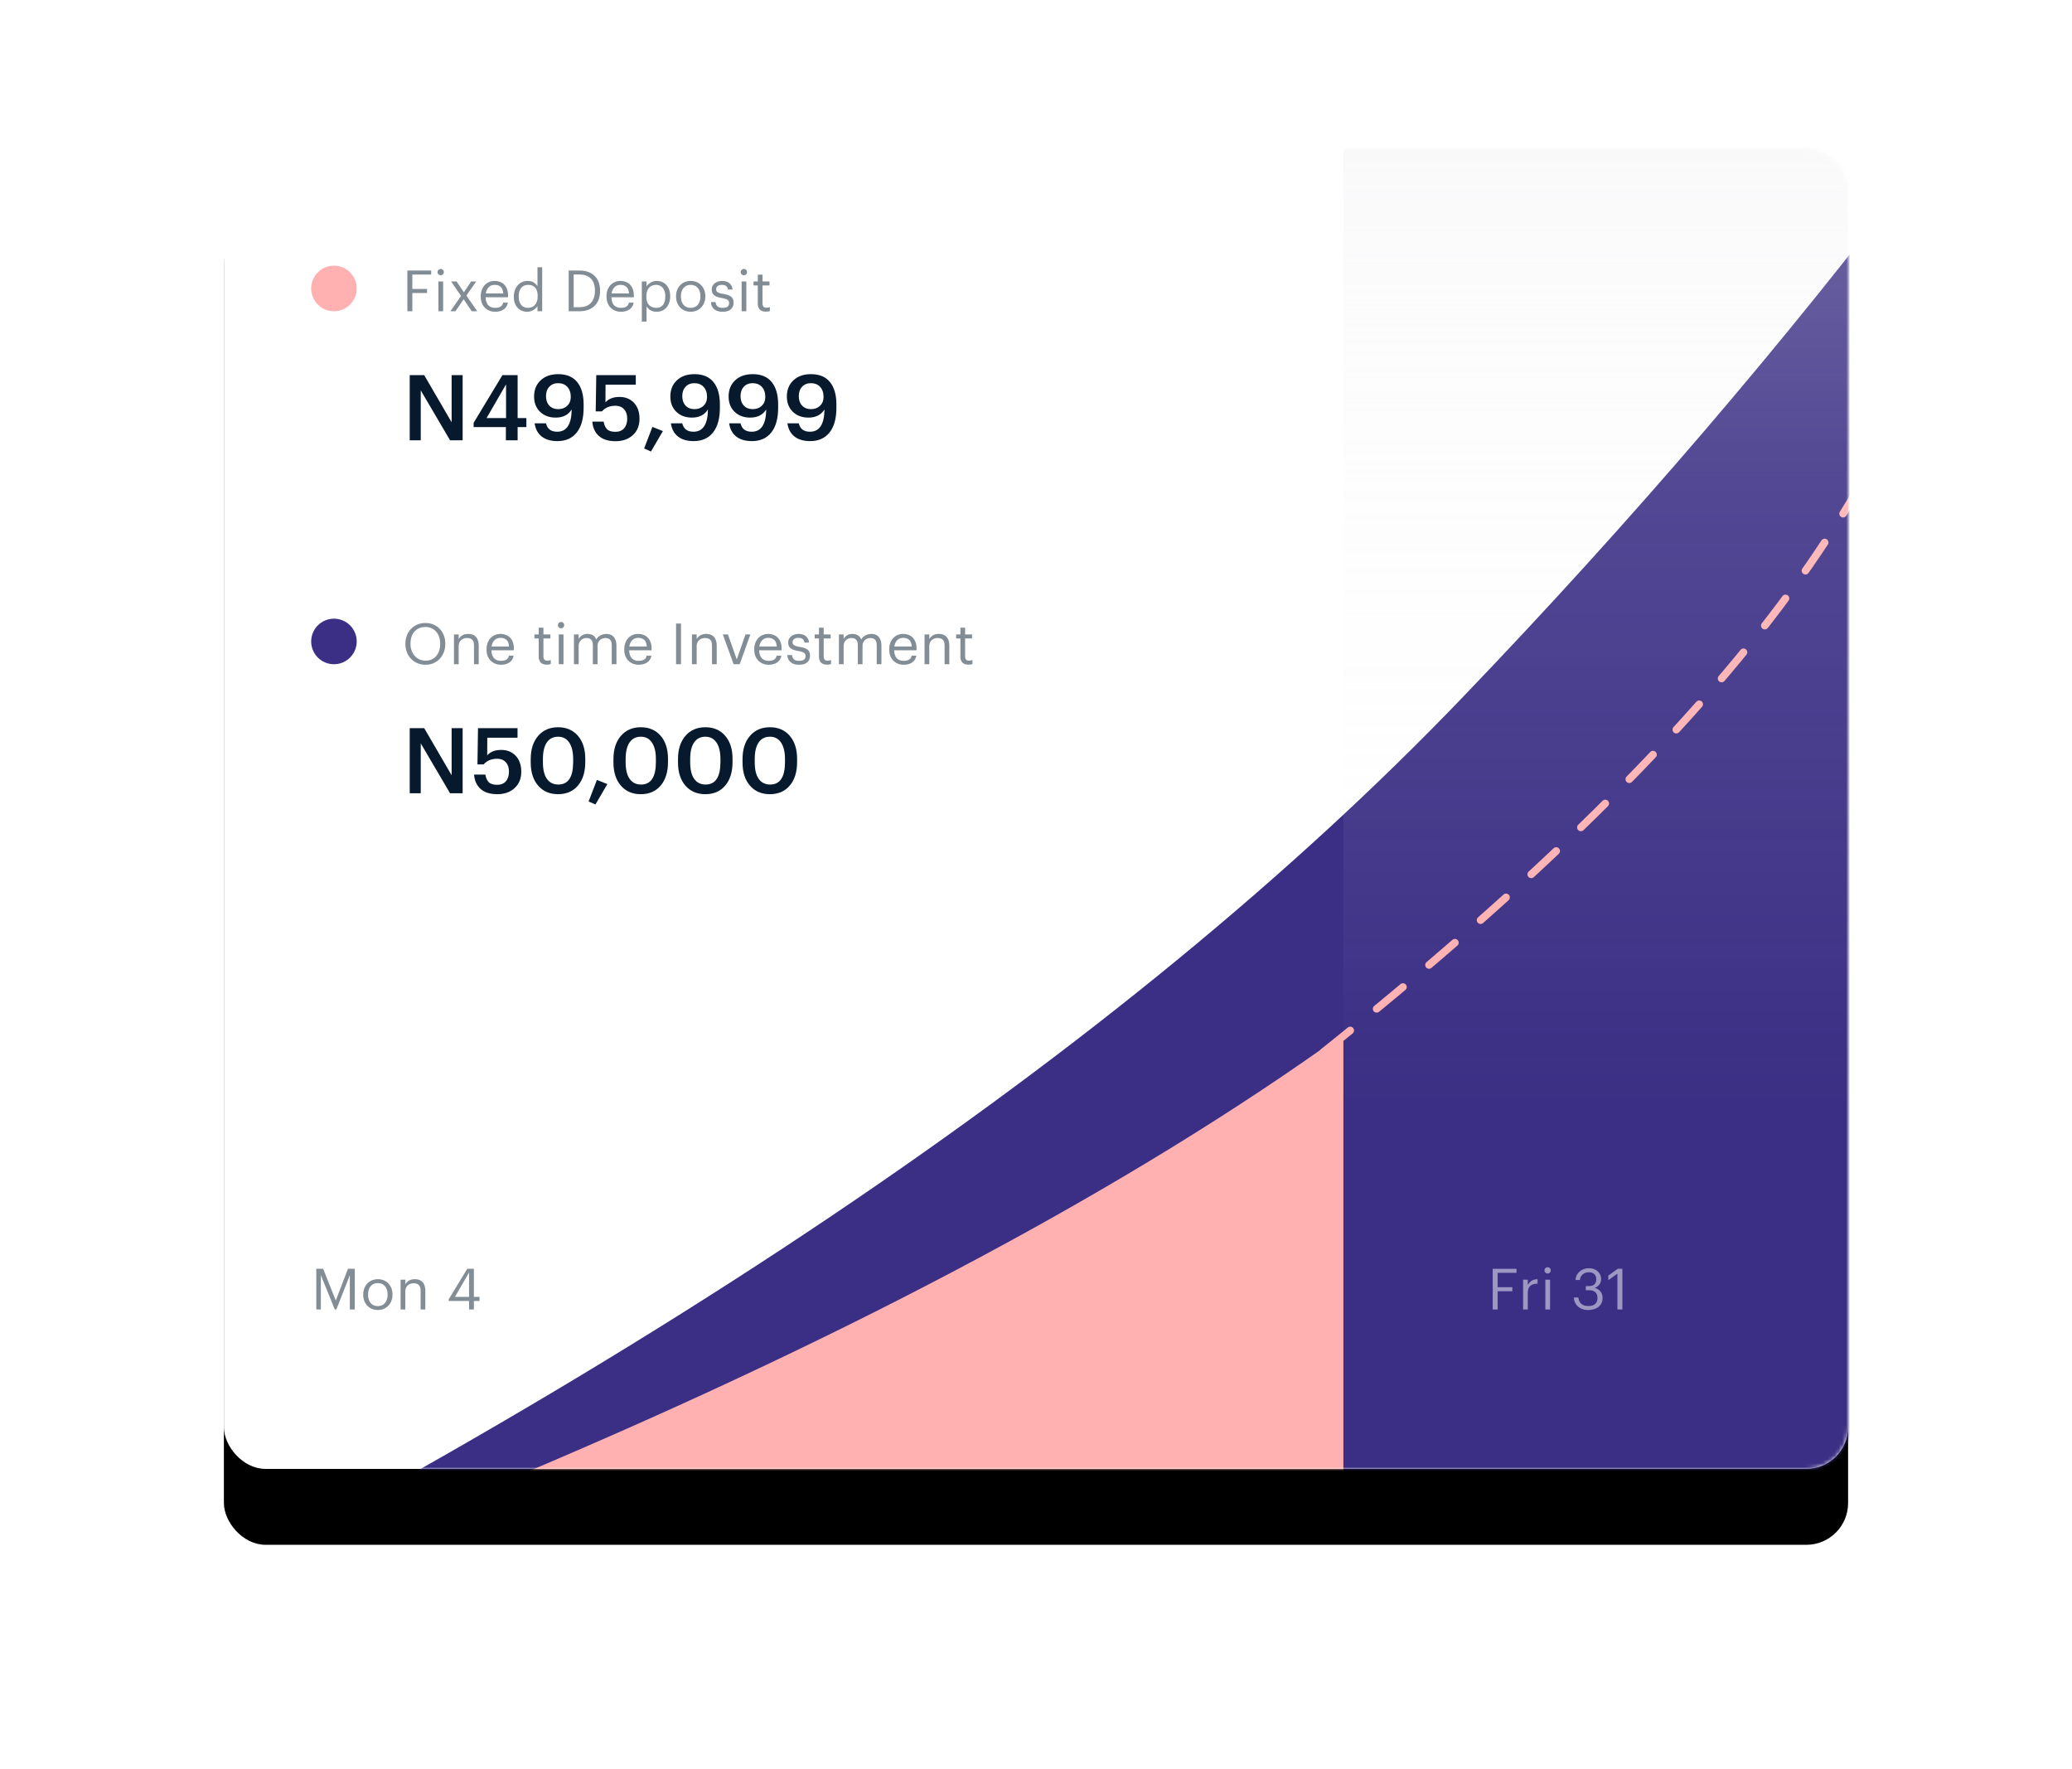<svg xmlns="http://www.w3.org/2000/svg" xmlns:xlink="http://www.w3.org/1999/xlink" width="546" height="466" viewBox="0 0 546 466">
    <defs>
        <rect id="a" width="428" height="348" rx="11"/>
        <filter id="b" width="146.7%" height="157.5%" x="-23.4%" y="-23%" filterUnits="objectBoundingBox">
            <feOffset dy="20" in="SourceAlpha" result="shadowOffsetOuter1"/>
            <feGaussianBlur in="shadowOffsetOuter1" result="shadowBlurOuter1" stdDeviation="30"/>
            <feColorMatrix in="shadowBlurOuter1" values="0 0 0 0 0.875 0 0 0 0 0.889 0 0 0 0 0.902 0 0 0 0.713 0"/>
        </filter>
        <path id="d" d="M616 .313v555H0c176.815-85.85 309.901-175.327 399.26-268.432C488.616 193.777 560.863 98.254 616 .313z"/>
        <linearGradient id="f" x1="50%" x2="50%" y1="72.155%" y2="1.222%">
            <stop offset="0%" stop-color="#F7F7F9" stop-opacity="0"/>
            <stop offset="65.902%" stop-color="#F2F2F5" stop-opacity=".441"/>
            <stop offset="100%" stop-color="#ECECF0"/>
        </linearGradient>
    </defs>
    <g fill="none" fill-rule="evenodd">
        <g transform="translate(59 39)">
            <mask id="c" fill="#fff">
                <use xlink:href="#a"/>
            </mask>
            <use fill="#000" filter="url(#b)" xlink:href="#a"/>
            <use fill="#FFF" xlink:href="#a"/>
            <g mask="url(#c)">
                <g transform="translate(-73 -142)">
                    <mask id="e" fill="#fff">
                        <use xlink:href="#d"/>
                    </mask>
                    <use fill="#3B2F85" xlink:href="#d"/>
                    <path fill="#FFB1B1" d="M368 375.313v225h-616c176.815-34.804 309.901-71.079 399.26-108.824 89.357-37.745 161.604-76.47 216.74-116.176z" mask="url(#e)"/>
                    <path stroke="#FFB1B1" stroke-dasharray="9" stroke-linecap="round" stroke-linejoin="bevel" stroke-width="2" d="M338.092 357.32c63.446-30.44 112.408-60.525 146.886-90.252 34.477-29.728 60.516-64.31 78.114-103.747" mask="url(#e)" transform="rotate(-13 450.592 260.32)"/>
                </g>
            </g>
            <path fill="url(#f)" d="M295 0h125a8 8 0 0 1 8 8v332a8 8 0 0 1-8 8H295V0z" mask="url(#c)" opacity=".537"/>
        </g>
        <g transform="translate(82 70)">
            <circle cx="6" cy="6" r="6" fill="#FFB1B1"/>
            <path fill="#071A2D" fill-rule="nonzero" d="M26.655 12V7.2h3.87V6.135h-3.87V2.34h4.965V1.275h-6.27V12h1.305zm7.475-9.48c.23 0 .425-.08.585-.24.16-.16.24-.355.24-.585 0-.23-.08-.425-.24-.585a.796.796 0 0 0-.585-.24c-.23 0-.425.08-.585.24a.796.796 0 0 0-.24.585c0 .23.08.425.24.585.16.16.355.24.585.24zm.645 9.48V4.155H33.53V12h1.245zm3.245 0l2.16-3.165L42.295 12h1.47L40.9 7.875l2.595-3.72h-1.35l-1.905 2.85-1.92-2.85h-1.455l2.625 3.81L36.685 12h1.335zm10.46.135c.89 0 1.635-.203 2.235-.607.6-.405.97-1.003 1.11-1.793H50.58c-.16.91-.855 1.365-2.085 1.365-.81 0-1.425-.237-1.845-.713-.42-.475-.645-1.162-.675-2.062h5.91V7.92c0-.7-.097-1.298-.292-1.792-.196-.495-.458-.898-.788-1.208a3.097 3.097 0 0 0-1.133-.683 4.037 4.037 0 0 0-1.312-.217c-.54 0-1.035.098-1.485.293-.45.195-.837.47-1.163.825-.325.354-.577.78-.757 1.274a4.73 4.73 0 0 0-.27 1.628v.12c0 .6.093 1.145.277 1.635.185.49.448.908.788 1.252.34.345.742.613 1.208.803.465.19.972.285 1.522.285zm2.13-4.815h-4.59c.11-.7.367-1.253.772-1.658.405-.404.928-.607 1.568-.607.65 0 1.172.175 1.568.525.395.35.622.93.682 1.74zm6.335 4.815c.29 0 .57-.043.84-.127.27-.085.523-.195.758-.33.235-.136.447-.293.637-.473s.34-.365.45-.555V12h1.245V.405H59.63v5.01c-.23-.38-.55-.708-.96-.982-.41-.276-.945-.413-1.605-.413-.54 0-1.035.1-1.485.3-.45.2-.835.482-1.155.848a4 4 0 0 0-.75 1.297c-.18.5-.27 1.05-.27 1.65v.12c0 .61.087 1.158.262 1.643.175.485.42.895.736 1.23.315.335.69.59 1.125.764.434.175.907.263 1.417.263zm.135-1.035c-.33 0-.64-.06-.93-.18-.29-.12-.542-.3-.758-.54a2.598 2.598 0 0 1-.51-.915c-.124-.37-.187-.8-.187-1.29v-.12c0-.96.22-1.7.66-2.22.44-.52 1.05-.78 1.83-.78.77 0 1.377.24 1.822.72.446.48.668 1.225.668 2.235v.12c0 .5-.067.938-.203 1.313a2.649 2.649 0 0 1-.547.93c-.23.245-.505.427-.825.547-.32.12-.66.18-1.02.18zm13.585.9c.94 0 1.752-.137 2.438-.412.684-.275 1.252-.653 1.702-1.133.45-.48.782-1.045.997-1.695.215-.65.323-1.345.323-2.085V6.54c0-.75-.11-1.445-.33-2.085A4.48 4.48 0 0 0 74.79 2.79c-.45-.47-1.015-.84-1.695-1.11-.68-.27-1.48-.405-2.4-.405H67.86V12h2.805zm-.03-1.065h-1.47v-8.61h1.455c.74 0 1.373.103 1.897.307.526.205.956.495 1.29.87.335.376.58.82.736 1.336a5.89 5.89 0 0 1 .232 1.702v.12c0 1.31-.345 2.35-1.035 3.12s-1.725 1.155-3.105 1.155zm10.985 1.2c.89 0 1.635-.203 2.235-.607.6-.405.97-1.003 1.11-1.793H83.72c-.16.91-.855 1.365-2.085 1.365-.81 0-1.425-.237-1.845-.713-.42-.475-.645-1.162-.675-2.062h5.91V7.92c0-.7-.098-1.298-.293-1.792-.195-.495-.457-.898-.787-1.208a3.097 3.097 0 0 0-1.132-.683A4.037 4.037 0 0 0 81.5 4.02c-.54 0-1.035.098-1.485.293-.45.195-.838.47-1.162.825-.325.354-.578.78-.758 1.274a4.73 4.73 0 0 0-.27 1.628v.12c0 .6.093 1.145.278 1.635.184.49.447.908.787 1.252.34.345.742.613 1.207.803.466.19.973.285 1.523.285zm2.13-4.815h-4.59c.11-.7.368-1.253.773-1.658.404-.404.927-.607 1.567-.607.65 0 1.172.175 1.567.525.396.35.623.93.683 1.74zm4.625 7.41v-4.02c.23.39.567.725 1.013 1.005.444.28.992.42 1.642.42.54 0 1.03-.098 1.47-.293.44-.194.815-.472 1.125-.832.31-.36.55-.787.72-1.283.17-.495.255-1.042.255-1.642v-.12c0-.61-.09-1.16-.27-1.65a3.666 3.666 0 0 0-.742-1.245c-.316-.34-.693-.6-1.133-.78-.44-.18-.915-.27-1.425-.27-.28 0-.555.04-.825.12-.27.08-.522.188-.757.323s-.445.29-.63.465a2.447 2.447 0 0 0-.443.547v-1.32H87.13V14.73h1.245zm2.535-3.63c-.76 0-1.38-.242-1.86-.727-.48-.486-.72-1.228-.72-2.228v-.12c0-.5.065-.938.195-1.313.13-.374.31-.684.54-.93.23-.245.502-.427.817-.547a2.82 2.82 0 0 1 1.013-.18c.33 0 .642.063.938.188.294.124.55.31.764.554.216.246.388.553.518.923s.195.805.195 1.305v.12c0 .96-.205 1.693-.615 2.197-.41.505-1.005.758-1.785.758zm9.08 1.035c.56 0 1.075-.098 1.545-.293.47-.194.877-.47 1.222-.825.346-.354.615-.777.81-1.267.196-.49.293-1.03.293-1.62v-.12c0-.59-.097-1.13-.293-1.62a3.802 3.802 0 0 0-.802-1.26 3.59 3.59 0 0 0-1.215-.817 3.993 3.993 0 0 0-1.545-.293c-.55 0-1.063.098-1.537.293-.475.195-.883.47-1.223.825-.34.354-.608.777-.803 1.267a4.344 4.344 0 0 0-.292 1.62v.12c0 .57.095 1.1.285 1.59.19.49.455.913.795 1.268.34.354.745.632 1.215.832.47.2.985.3 1.545.3zm.015-1.035c-.8 0-1.427-.268-1.882-.803-.456-.535-.683-1.252-.683-2.152v-.12c0-.91.23-1.633.69-2.168.46-.535 1.085-.802 1.875-.802.78 0 1.403.27 1.868.81.465.54.697 1.265.697 2.175v.105c0 .44-.06.843-.18 1.207-.12.365-.29.678-.51.938-.22.26-.49.46-.81.6-.32.14-.675.21-1.065.21zm8.42 1.035c.96 0 1.68-.217 2.16-.652.48-.436.72-1.013.72-1.733 0-.42-.068-.762-.203-1.027a1.69 1.69 0 0 0-.57-.646 3.172 3.172 0 0 0-.87-.397 9.525 9.525 0 0 0-1.117-.255 6.548 6.548 0 0 1-.892-.202 2.204 2.204 0 0 1-.563-.255.79.79 0 0 1-.293-.33 1.134 1.134 0 0 1-.082-.458c0-.34.135-.612.405-.817.27-.206.63-.308 1.08-.308.5 0 .877.098 1.132.293.256.195.428.507.518.937h1.2c-.05-.42-.16-.775-.33-1.065a2.226 2.226 0 0 0-.638-.705 2.448 2.448 0 0 0-.862-.382 4.391 4.391 0 0 0-1.005-.113c-.31 0-.623.048-.938.143a2.84 2.84 0 0 0-.855.42 2.225 2.225 0 0 0-.622.69 1.86 1.86 0 0 0-.24.952c0 .34.047.635.142.885.096.25.248.465.458.645.21.18.49.333.84.458s.78.232 1.29.322c.61.11 1.067.252 1.372.428.305.175.458.472.458.892 0 .42-.135.732-.405.938-.27.205-.705.307-1.305.307-.63 0-1.082-.135-1.358-.405-.275-.27-.437-.64-.487-1.11h-1.215c.04.81.328 1.438.863 1.882.535.445 1.272.668 2.212.668zm5.6-9.615c.23 0 .425-.08.585-.24.16-.16.24-.355.24-.585 0-.23-.08-.425-.24-.585a.796.796 0 0 0-.585-.24c-.23 0-.425.08-.585.24a.796.796 0 0 0-.24.585c0 .23.08.425.24.585.16.16.355.24.585.24zm.645 9.48V4.155h-1.245V12h1.245zm5.135.105c.26 0 .47-.015.63-.045.16-.03.305-.07.435-.12v-1.05a2.703 2.703 0 0 1-.96.165c-.65 0-.975-.38-.975-1.14v-4.71h1.83v-1.05h-1.83V2.37h-1.245v1.785h-1.125v1.05h1.125v4.83c0 .62.172 1.12.517 1.5.346.38.878.57 1.598.57z" opacity=".5"/>
            <path fill="#071A2D" fill-rule="nonzero" d="M28.872 46V32.848L36.6 46h3.312V28.84h-2.904v12.408L29.784 28.84h-3.816V46h2.904zm25.529 0v-3.48h2.304v-2.376H54.4V28.84h-4.008l-7.584 12.552v1.128h8.496V46H54.4zm-3.048-5.856h-5.136l5.136-8.88v8.88zm13.528 6.072c2.208 0 3.912-.76 5.112-2.28 1.2-1.52 1.8-3.688 1.8-6.504v-.888c0-2.528-.564-4.488-1.692-5.88-1.128-1.392-2.796-2.088-5.004-2.088-1.936 0-3.48.54-4.632 1.62-1.152 1.08-1.728 2.5-1.728 4.26 0 1.68.528 3.028 1.584 4.044 1.056 1.016 2.424 1.524 4.104 1.524 1.936 0 3.344-.72 4.224-2.16-.048 3.92-1.32 5.88-3.816 5.88-1.632 0-2.616-.736-2.952-2.208h-3c.208 1.488.824 2.64 1.848 3.456 1.024.816 2.408 1.224 4.152 1.224zm.216-8.424c-.976 0-1.76-.312-2.352-.936-.576-.624-.864-1.456-.864-2.496 0-1.024.292-1.848.876-2.472.584-.624 1.356-.936 2.316-.936 1.008 0 1.816.324 2.424.972.608.648.912 1.54.912 2.676 0 .944-.308 1.712-.924 2.304-.616.592-1.412.888-2.388.888zM80.21 46.24c1.872 0 3.392-.536 4.56-1.608 1.168-1.072 1.752-2.504 1.752-4.296 0-1.776-.488-3.18-1.464-4.212-.976-1.032-2.248-1.548-3.816-1.548-1.632 0-2.864.48-3.696 1.44l.024-4.656h7.968v-2.52H75.122l-.144 9.552h1.632c.864-.992 2.056-1.488 3.576-1.488.944 0 1.696.304 2.256.912.56.608.84 1.432.84 2.472 0 1.072-.272 1.92-.816 2.544-.544.624-1.304.936-2.28.936-1.024 0-1.764-.228-2.22-.684-.456-.456-.756-1.124-.9-2.004H74.09c.096 1.552.656 2.8 1.68 3.744 1.024.944 2.504 1.416 4.44 1.416zm9.328 2.712l3.144-5.376-2.76-1.104-2.184 5.688 1.8.792zm11.25-2.736c2.207 0 3.911-.76 5.111-2.28 1.2-1.52 1.8-3.688 1.8-6.504v-.888c0-2.528-.564-4.488-1.692-5.88-1.128-1.392-2.796-2.088-5.004-2.088-1.936 0-3.48.54-4.632 1.62-1.152 1.08-1.728 2.5-1.728 4.26 0 1.68.528 3.028 1.584 4.044 1.056 1.016 2.424 1.524 4.104 1.524 1.936 0 3.344-.72 4.224-2.16-.048 3.92-1.32 5.88-3.816 5.88-1.632 0-2.616-.736-2.952-2.208h-3c.208 1.488.824 2.64 1.848 3.456 1.024.816 2.408 1.224 4.152 1.224zm.215-8.424c-.976 0-1.76-.312-2.352-.936-.576-.624-.864-1.456-.864-2.496 0-1.024.292-1.848.876-2.472.584-.624 1.356-.936 2.316-.936 1.008 0 1.816.324 2.424.972.608.648.912 1.54.912 2.676 0 .944-.308 1.712-.924 2.304-.616.592-1.412.888-2.388.888zm15.137 8.424c2.208 0 3.912-.76 5.112-2.28 1.2-1.52 1.8-3.688 1.8-6.504v-.888c0-2.528-.564-4.488-1.692-5.88-1.128-1.392-2.796-2.088-5.004-2.088-1.936 0-3.48.54-4.632 1.62-1.152 1.08-1.728 2.5-1.728 4.26 0 1.68.528 3.028 1.584 4.044 1.056 1.016 2.424 1.524 4.104 1.524 1.936 0 3.344-.72 4.224-2.16-.048 3.92-1.32 5.88-3.816 5.88-1.632 0-2.616-.736-2.952-2.208h-3c.208 1.488.824 2.64 1.848 3.456 1.024.816 2.408 1.224 4.152 1.224zm.216-8.424c-.976 0-1.76-.312-2.352-.936-.576-.624-.864-1.456-.864-2.496 0-1.024.292-1.848.876-2.472.584-.624 1.356-.936 2.316-.936 1.008 0 1.816.324 2.424.972.608.648.912 1.54.912 2.676 0 .944-.308 1.712-.924 2.304-.616.592-1.412.888-2.388.888zm15.136 8.424c2.208 0 3.912-.76 5.112-2.28 1.2-1.52 1.8-3.688 1.8-6.504v-.888c0-2.528-.564-4.488-1.692-5.88-1.128-1.392-2.796-2.088-5.004-2.088-1.936 0-3.48.54-4.632 1.62-1.152 1.08-1.728 2.5-1.728 4.26 0 1.68.528 3.028 1.584 4.044 1.056 1.016 2.424 1.524 4.104 1.524 1.936 0 3.344-.72 4.224-2.16-.048 3.92-1.32 5.88-3.816 5.88-1.632 0-2.616-.736-2.952-2.208h-3c.208 1.488.824 2.64 1.848 3.456 1.024.816 2.408 1.224 4.152 1.224zm.216-8.424c-.976 0-1.76-.312-2.352-.936-.576-.624-.864-1.456-.864-2.496 0-1.024.292-1.848.876-2.472.584-.624 1.356-.936 2.316-.936 1.008 0 1.816.324 2.424.972.608.648.912 1.54.912 2.676 0 .944-.308 1.712-.924 2.304-.616.592-1.412.888-2.388.888z"/>
        </g>
        <g transform="translate(82 163)">
            <circle cx="6" cy="6" r="6" fill="#3B2F85"/>
            <path fill="#071A2D" fill-rule="nonzero" d="M30.135 12.135c.78 0 1.49-.143 2.13-.428a4.921 4.921 0 0 0 1.642-1.17 5.31 5.31 0 0 0 1.058-1.732c.25-.66.375-1.37.375-2.13v-.12a5.92 5.92 0 0 0-.375-2.115 5.225 5.225 0 0 0-1.058-1.725 4.864 4.864 0 0 0-1.65-1.155c-.644-.28-1.362-.42-2.152-.42s-1.508.14-2.152.42c-.645.28-1.2.665-1.665 1.155a5.18 5.18 0 0 0-1.08 1.732 5.919 5.919 0 0 0-.383 2.138v.12c0 .75.128 1.455.383 2.115.255.66.615 1.235 1.08 1.725a5.08 5.08 0 0 0 1.68 1.162 5.375 5.375 0 0 0 2.167.428zm0-1.08c-.56 0-1.08-.105-1.56-.315a3.706 3.706 0 0 1-1.252-.893 4.257 4.257 0 0 1-.84-1.38 4.931 4.931 0 0 1-.308-1.777v-.12c0-.64.087-1.228.262-1.763a4.02 4.02 0 0 1 .765-1.387c.335-.39.748-.692 1.238-.907.49-.216 1.045-.323 1.665-.323.62 0 1.17.115 1.65.345.48.23.885.54 1.215.93.33.39.583.85.758 1.38.175.53.262 1.095.262 1.695v.12c0 .65-.09 1.245-.27 1.785a4.093 4.093 0 0 1-.765 1.387c-.33.385-.733.685-1.207.9-.476.216-1.013.323-1.613.323zM38.87 12V7.245c0-.35.06-.66.18-.93s.28-.495.48-.675c.2-.18.432-.315.697-.405.266-.09.543-.135.833-.135.63 0 1.095.16 1.395.48.3.32.45.825.45 1.515V12h1.245V7.185c0-.57-.067-1.055-.203-1.455a2.587 2.587 0 0 0-.57-.983 2.164 2.164 0 0 0-.87-.554 3.426 3.426 0 0 0-1.117-.173c-.65 0-1.188.138-1.612.413-.425.274-.728.597-.908.967V4.155h-1.245V12h1.245zm11.135.135c.89 0 1.635-.203 2.235-.607.6-.405.97-1.003 1.11-1.793h-1.245c-.16.91-.855 1.365-2.085 1.365-.81 0-1.425-.237-1.845-.713-.42-.475-.645-1.162-.675-2.062h5.91V7.92c0-.7-.097-1.298-.292-1.792-.196-.495-.458-.898-.788-1.208a3.097 3.097 0 0 0-1.133-.683 4.037 4.037 0 0 0-1.312-.217c-.54 0-1.035.098-1.485.293-.45.195-.837.47-1.163.825-.325.354-.577.78-.757 1.274a4.73 4.73 0 0 0-.27 1.628v.12c0 .6.093 1.145.277 1.635.185.49.448.908.788 1.252.34.345.742.613 1.208.803.465.19.972.285 1.522.285zm2.13-4.815h-4.59c.11-.7.367-1.253.773-1.658.404-.404.927-.607 1.567-.607.65 0 1.172.175 1.568.525.394.35.622.93.682 1.74zm9.94 4.785c.26 0 .47-.015.63-.045.16-.03.305-.07.435-.12v-1.05a2.703 2.703 0 0 1-.96.165c-.65 0-.975-.38-.975-1.14v-4.71h1.83v-1.05h-1.83V2.37H59.96v1.785h-1.125v1.05h1.125v4.83c0 .62.172 1.12.517 1.5.346.38.878.57 1.598.57zm3.77-9.585c.23 0 .425-.08.585-.24.16-.16.24-.355.24-.585 0-.23-.08-.425-.24-.585a.796.796 0 0 0-.585-.24c-.23 0-.425.08-.585.24a.796.796 0 0 0-.24.585c0 .23.08.425.24.585.16.16.355.24.585.24zM66.49 12V4.155h-1.245V12h1.245zm3.995 0V7.2c0-.35.06-.657.18-.923.12-.264.277-.484.472-.66.195-.175.418-.304.668-.39.25-.085.5-.127.75-.127.54 0 .952.153 1.237.458.285.304.428.802.428 1.492V12h1.245V7.2c0-.35.06-.657.18-.923.12-.264.278-.484.473-.66.195-.175.417-.304.667-.39.25-.085.5-.127.75-.127.54 0 .953.153 1.237.458.285.304.428.802.428 1.492V12h1.245V7.14c0-.57-.072-1.052-.217-1.447a2.737 2.737 0 0 0-.578-.968c-.24-.25-.52-.43-.84-.54a3.07 3.07 0 0 0-1.005-.165c-.24 0-.49.028-.75.083a3.11 3.11 0 0 0-.75.262c-.24.12-.463.272-.668.457a2.46 2.46 0 0 0-.517.668c-.2-.53-.505-.908-.915-1.133a2.82 2.82 0 0 0-1.38-.337c-.57 0-1.058.13-1.463.39-.404.26-.697.575-.877.945v-1.2H69.24V12h1.245zm15.815.135c.89 0 1.635-.203 2.235-.607.6-.405.97-1.003 1.11-1.793H88.4c-.16.91-.855 1.365-2.085 1.365-.81 0-1.425-.237-1.845-.713-.42-.475-.645-1.162-.675-2.062h5.91V7.92c0-.7-.097-1.298-.293-1.792-.195-.495-.457-.898-.787-1.208a3.097 3.097 0 0 0-1.132-.683 4.037 4.037 0 0 0-1.313-.217c-.54 0-1.035.098-1.485.293-.45.195-.837.47-1.162.825-.326.354-.578.78-.758 1.274a4.73 4.73 0 0 0-.27 1.628v.12c0 .6.093 1.145.278 1.635.184.49.447.908.787 1.252.34.345.743.613 1.208.803.465.19.972.285 1.522.285zm2.13-4.815h-4.59c.11-.7.367-1.253.772-1.658.406-.404.928-.607 1.568-.607.65 0 1.172.175 1.567.525.395.35.623.93.683 1.74zM97.455 12V1.275H96.15V12h1.305zm4.13 0V7.245c0-.35.06-.66.18-.93s.28-.495.48-.675c.2-.18.432-.315.697-.405.266-.09.543-.135.833-.135.63 0 1.095.16 1.395.48.3.32.45.825.45 1.515V12h1.245V7.185c0-.57-.067-1.055-.203-1.455a2.587 2.587 0 0 0-.57-.983 2.164 2.164 0 0 0-.87-.554 3.426 3.426 0 0 0-1.117-.173c-.65 0-1.188.138-1.612.413-.425.274-.728.597-.908.967V4.155h-1.245V12h1.245zm11.33 0l2.82-7.845h-1.29l-2.295 6.585-2.325-6.585h-1.35l2.85 7.845h1.59zm7.64.135c.89 0 1.635-.203 2.235-.607.6-.405.97-1.003 1.11-1.793h-1.245c-.16.91-.855 1.365-2.085 1.365-.81 0-1.425-.237-1.845-.713-.42-.475-.645-1.162-.675-2.062h5.91V7.92c0-.7-.097-1.298-.292-1.792-.196-.495-.458-.898-.788-1.208a3.097 3.097 0 0 0-1.132-.683 4.037 4.037 0 0 0-1.313-.217c-.54 0-1.035.098-1.485.293-.45.195-.838.47-1.163.825-.325.354-.577.78-.757 1.274a4.73 4.73 0 0 0-.27 1.628v.12c0 .6.093 1.145.277 1.635.185.49.448.908.788 1.252.34.345.742.613 1.207.803.466.19.973.285 1.523.285zm2.13-4.815h-4.59c.11-.7.368-1.253.773-1.658.404-.404.927-.607 1.567-.607.65 0 1.172.175 1.567.525.395.35.623.93.683 1.74zm5.885 4.815c.96 0 1.68-.217 2.16-.652.48-.436.72-1.013.72-1.733 0-.42-.067-.762-.202-1.027a1.69 1.69 0 0 0-.57-.646 3.172 3.172 0 0 0-.87-.397 9.525 9.525 0 0 0-1.118-.255 6.548 6.548 0 0 1-.892-.202 2.204 2.204 0 0 1-.563-.255.79.79 0 0 1-.293-.33 1.134 1.134 0 0 1-.082-.458c0-.34.135-.612.405-.817.27-.206.63-.308 1.08-.308.5 0 .877.098 1.132.293.255.195.428.507.518.937h1.2c-.05-.42-.16-.775-.33-1.065a2.226 2.226 0 0 0-.638-.705 2.448 2.448 0 0 0-.862-.382 4.391 4.391 0 0 0-1.005-.113c-.31 0-.623.048-.938.143a2.84 2.84 0 0 0-.855.42 2.225 2.225 0 0 0-.622.69 1.86 1.86 0 0 0-.24.952c0 .34.047.635.142.885.096.25.248.465.458.645.21.18.49.333.84.458s.78.232 1.29.322c.61.11 1.067.252 1.373.428.305.175.457.472.457.892 0 .42-.135.732-.405.938-.27.205-.705.307-1.305.307-.63 0-1.083-.135-1.358-.405-.275-.27-.437-.64-.487-1.11h-1.215c.04.81.328 1.438.862 1.882.535.445 1.273.668 2.213.668zm7.355-.03c.26 0 .47-.015.63-.045.16-.03.305-.07.435-.12v-1.05a2.703 2.703 0 0 1-.96.165c-.65 0-.975-.38-.975-1.14v-4.71h1.83v-1.05h-1.83V2.37h-1.245v1.785h-1.125v1.05h1.125v4.83c0 .62.172 1.12.517 1.5.346.38.878.57 1.598.57zM140.31 12V7.2c0-.35.06-.657.18-.923.12-.264.278-.484.472-.66.196-.175.418-.304.668-.39.25-.085.5-.127.75-.127.54 0 .953.153 1.238.458.285.304.427.802.427 1.492V12h1.245V7.2c0-.35.06-.657.18-.923.12-.264.278-.484.472-.66.195-.175.418-.304.668-.39.25-.085.5-.127.75-.127.54 0 .952.153 1.237.458.285.304.428.802.428 1.492V12h1.245V7.14c0-.57-.073-1.052-.218-1.447a2.737 2.737 0 0 0-.577-.968c-.24-.25-.52-.43-.84-.54a3.07 3.07 0 0 0-1.005-.165c-.24 0-.49.028-.75.083a3.11 3.11 0 0 0-.75.262c-.24.12-.463.272-.667.457a2.46 2.46 0 0 0-.518.668c-.2-.53-.505-.908-.915-1.133a2.82 2.82 0 0 0-1.38-.337c-.57 0-1.058.13-1.463.39s-.697.575-.877.945v-1.2h-1.245V12h1.245zm15.815.135c.89 0 1.635-.203 2.235-.607.6-.405.97-1.003 1.11-1.793h-1.245c-.16.91-.855 1.365-2.085 1.365-.81 0-1.425-.237-1.845-.713-.42-.475-.645-1.162-.675-2.062h5.91V7.92c0-.7-.097-1.298-.292-1.792-.196-.495-.458-.898-.788-1.208a3.097 3.097 0 0 0-1.132-.683 4.037 4.037 0 0 0-1.313-.217c-.54 0-1.035.098-1.485.293-.45.195-.838.47-1.163.825-.325.354-.577.78-.757 1.274a4.73 4.73 0 0 0-.27 1.628v.12c0 .6.093 1.145.277 1.635.185.49.448.908.788 1.252.34.345.742.613 1.207.803.465.19.973.285 1.523.285zm2.13-4.815h-4.59c.11-.7.368-1.253.773-1.658.405-.404.927-.607 1.567-.607.65 0 1.173.175 1.567.525.395.35.623.93.683 1.74zM162.88 12V7.245c0-.35.06-.66.18-.93s.28-.495.48-.675c.2-.18.433-.315.698-.405.264-.09.542-.135.832-.135.63 0 1.095.16 1.395.48.3.32.45.825.45 1.515V12h1.245V7.185c0-.57-.067-1.055-.202-1.455a2.587 2.587 0 0 0-.57-.983 2.164 2.164 0 0 0-.87-.554 3.426 3.426 0 0 0-1.118-.173c-.65 0-1.188.138-1.613.413-.424.274-.727.597-.907.967V4.155h-1.245V12h1.245zm10.31.105c.26 0 .47-.015.63-.045.16-.03.305-.07.435-.12v-1.05a2.703 2.703 0 0 1-.96.165c-.65 0-.975-.38-.975-1.14v-4.71h1.83v-1.05h-1.83V2.37h-1.245v1.785h-1.125v1.05h1.125v4.83c0 .62.173 1.12.518 1.5.345.38.877.57 1.597.57z" opacity=".498"/>
            <path fill="#071A2D" fill-rule="nonzero" d="M28.872 46V32.848L36.6 46h3.312V28.84h-2.904v12.408L29.784 28.84h-3.816V46h2.904zm20.177.24c1.872 0 3.392-.536 4.56-1.608 1.168-1.072 1.752-2.504 1.752-4.296 0-1.776-.488-3.18-1.464-4.212-.976-1.032-2.248-1.548-3.816-1.548-1.632 0-2.864.48-3.696 1.44l.024-4.656h7.968v-2.52H43.96l-.144 9.552h1.632c.864-.992 2.056-1.488 3.576-1.488.944 0 1.696.304 2.256.912.56.608.84 1.432.84 2.472 0 1.072-.272 1.92-.816 2.544-.544.624-1.304.936-2.28.936-1.024 0-1.764-.228-2.22-.684-.456-.456-.756-1.124-.9-2.004h-2.976c.096 1.552.656 2.8 1.68 3.744 1.024.944 2.504 1.416 4.44 1.416zm16 0c2.224 0 3.976-.76 5.256-2.28 1.28-1.52 1.92-3.576 1.92-6.168v-.864c0-2.56-.648-4.588-1.944-6.084-1.296-1.496-3.04-2.244-5.232-2.244-2.176 0-3.92.756-5.232 2.268C58.505 32.38 57.85 34.424 57.85 37v.864c0 2.576.652 4.616 1.956 6.12 1.304 1.504 3.052 2.256 5.244 2.256zm.072-2.544c-1.296 0-2.296-.496-3-1.488-.704-.992-1.056-2.448-1.056-4.368v-.864c0-1.904.344-3.36 1.032-4.368.688-1.008 1.68-1.512 2.976-1.512 1.264 0 2.24.516 2.928 1.548.688 1.032 1.032 2.468 1.032 4.308v.84c0 3.936-1.304 5.904-3.912 5.904zm9.785 5.256l3.144-5.376-2.76-1.104-2.184 5.688 1.8.792zM86.85 46.24c2.224 0 3.976-.76 5.256-2.28 1.28-1.52 1.92-3.576 1.92-6.168v-.864c0-2.56-.648-4.588-1.944-6.084-1.296-1.496-3.04-2.244-5.232-2.244-2.176 0-3.92.756-5.232 2.268C80.306 32.38 79.65 34.424 79.65 37v.864c0 2.576.652 4.616 1.956 6.12 1.304 1.504 3.052 2.256 5.244 2.256zm.072-2.544c-1.296 0-2.296-.496-3-1.488-.704-.992-1.056-2.448-1.056-4.368v-.864c0-1.904.344-3.36 1.032-4.368.688-1.008 1.68-1.512 2.976-1.512 1.264 0 2.24.516 2.928 1.548.688 1.032 1.032 2.468 1.032 4.308v.84c0 3.936-1.304 5.904-3.912 5.904zm16.937 2.544c2.224 0 3.976-.76 5.256-2.28 1.28-1.52 1.92-3.576 1.92-6.168v-.864c0-2.56-.648-4.588-1.944-6.084-1.296-1.496-3.04-2.244-5.232-2.244-2.176 0-3.92.756-5.232 2.268C97.315 32.38 96.66 34.424 96.66 37v.864c0 2.576.652 4.616 1.956 6.12 1.304 1.504 3.052 2.256 5.244 2.256zm.072-2.544c-1.296 0-2.296-.496-3-1.488-.704-.992-1.056-2.448-1.056-4.368v-.864c0-1.904.344-3.36 1.032-4.368.688-1.008 1.68-1.512 2.976-1.512 1.264 0 2.24.516 2.928 1.548.688 1.032 1.032 2.468 1.032 4.308v.84c0 3.936-1.304 5.904-3.912 5.904zm16.937 2.544c2.224 0 3.976-.76 5.256-2.28 1.28-1.52 1.92-3.576 1.92-6.168v-.864c0-2.56-.648-4.588-1.944-6.084-1.296-1.496-3.04-2.244-5.232-2.244-2.176 0-3.92.756-5.232 2.268-1.312 1.512-1.968 3.556-1.968 6.132v.864c0 2.576.652 4.616 1.956 6.12 1.304 1.504 3.052 2.256 5.244 2.256zm.072-2.544c-1.296 0-2.296-.496-3-1.488-.704-.992-1.056-2.448-1.056-4.368v-.864c0-1.904.344-3.36 1.032-4.368.688-1.008 1.68-1.512 2.976-1.512 1.264 0 2.24.516 2.928 1.548.688 1.032 1.032 2.468 1.032 4.308v.84c0 3.936-1.304 5.904-3.912 5.904z"/>
        </g>
        <path fill="#071A2D" fill-rule="nonzero" d="M84.55 345v-9.03l3.675 9.03h.405l3.555-9.03V345h1.305v-10.725h-1.8l-3.21 8.355-3.315-8.355H83.35V345h1.2zm15.005.135c.56 0 1.075-.097 1.545-.293.47-.195.877-.47 1.222-.825.345-.354.615-.777.81-1.267.195-.49.293-1.03.293-1.62v-.12c0-.59-.098-1.13-.293-1.62a3.802 3.802 0 0 0-.802-1.26 3.59 3.59 0 0 0-1.215-.817 3.993 3.993 0 0 0-1.545-.293c-.55 0-1.063.098-1.538.293-.475.195-.882.47-1.222.825-.34.355-.608.777-.803 1.267a4.344 4.344 0 0 0-.292 1.62v.12c0 .57.095 1.1.285 1.59.19.49.455.912.795 1.267.34.356.745.633 1.215.833.47.2.985.3 1.545.3zm.015-1.035c-.8 0-1.428-.268-1.883-.803-.454-.535-.682-1.252-.682-2.152v-.12c0-.91.23-1.632.69-2.167.46-.536 1.085-.803 1.875-.803.78 0 1.402.27 1.867.81.466.54.698 1.265.698 2.175v.105c0 .44-.06.843-.18 1.208-.12.364-.29.677-.51.937-.22.26-.49.46-.81.6-.32.14-.675.21-1.065.21zm7.235.9v-4.755c0-.35.06-.66.18-.93s.28-.495.48-.675c.2-.18.432-.315.697-.405.265-.09.543-.135.833-.135.63 0 1.095.16 1.395.48.3.32.45.825.45 1.515V345h1.245v-4.815c0-.57-.068-1.055-.203-1.455a2.587 2.587 0 0 0-.57-.983 2.164 2.164 0 0 0-.87-.555 3.426 3.426 0 0 0-1.117-.172c-.65 0-1.188.138-1.613.413-.425.274-.727.597-.907.967v-1.245h-1.245V345h1.245zm18.07 0v-2.25h1.485v-1.065h-1.485v-7.41h-1.74l-4.905 8.055v.42h5.37V345h1.275zm-1.275-3.315h-3.72l3.72-6.42v6.42z" opacity=".498"/>
        <path fill="#FFF" fill-rule="nonzero" d="M394.655 345v-4.8h3.87v-1.065h-3.87v-3.795h4.965v-1.065h-6.27V345h1.305zm7.94 0v-4.305c0-.48.06-.877.18-1.192.12-.315.293-.568.518-.758.224-.19.497-.325.817-.405.32-.08.675-.13 1.065-.15v-1.17c-.7.02-1.243.173-1.627.458a3.458 3.458 0 0 0-.953 1.087v-1.41h-1.245V345h1.245zm5.225-9.48c.23 0 .425-.08.585-.24.16-.16.24-.355.24-.585 0-.23-.08-.425-.24-.585a.796.796 0 0 0-.585-.24c-.23 0-.425.08-.585.24a.796.796 0 0 0-.24.585c0 .23.08.425.24.585.16.16.355.24.585.24zm.645 9.48v-7.845h-1.245V345h1.245zm10.015.135c.56 0 1.072-.07 1.537-.21.466-.14.865-.345 1.2-.615a2.89 2.89 0 0 0 .788-.983c.19-.385.285-.822.285-1.312 0-.75-.188-1.345-.563-1.785-.374-.44-.877-.745-1.507-.915.49-.2.895-.488 1.215-.863.32-.375.48-.867.48-1.477 0-.37-.073-.725-.218-1.065a2.748 2.748 0 0 0-.63-.908 3 3 0 0 0-1.012-.63 3.756 3.756 0 0 0-1.365-.232c-.51 0-.975.083-1.395.248-.42.165-.785.387-1.095.667a3.05 3.05 0 0 0-.727.983 3.147 3.147 0 0 0-.293 1.192h1.14c.07-.61.315-1.1.735-1.47.42-.37.965-.555 1.635-.555.66 0 1.15.173 1.47.518.32.344.48.772.48 1.282 0 .59-.16 1.043-.48 1.358-.32.315-.83.472-1.53.472h-.75v1.095h.81c1.51 0 2.265.695 2.265 2.085 0 .63-.195 1.132-.585 1.507-.39.375-1.01.563-1.86.563-.42 0-.785-.058-1.095-.172a2.247 2.247 0 0 1-.78-.473 2.08 2.08 0 0 1-.488-.712 3.033 3.033 0 0 1-.217-.893h-1.2c.02.47.12.905.3 1.305.18.4.43.748.75 1.043.32.295.708.527 1.163.697.454.17.967.255 1.537.255zm9.035-.135v-10.725H426.3l-2.49 1.8v1.215l2.4-1.725V345h1.305z" opacity=".498"/>
    </g>
</svg>
